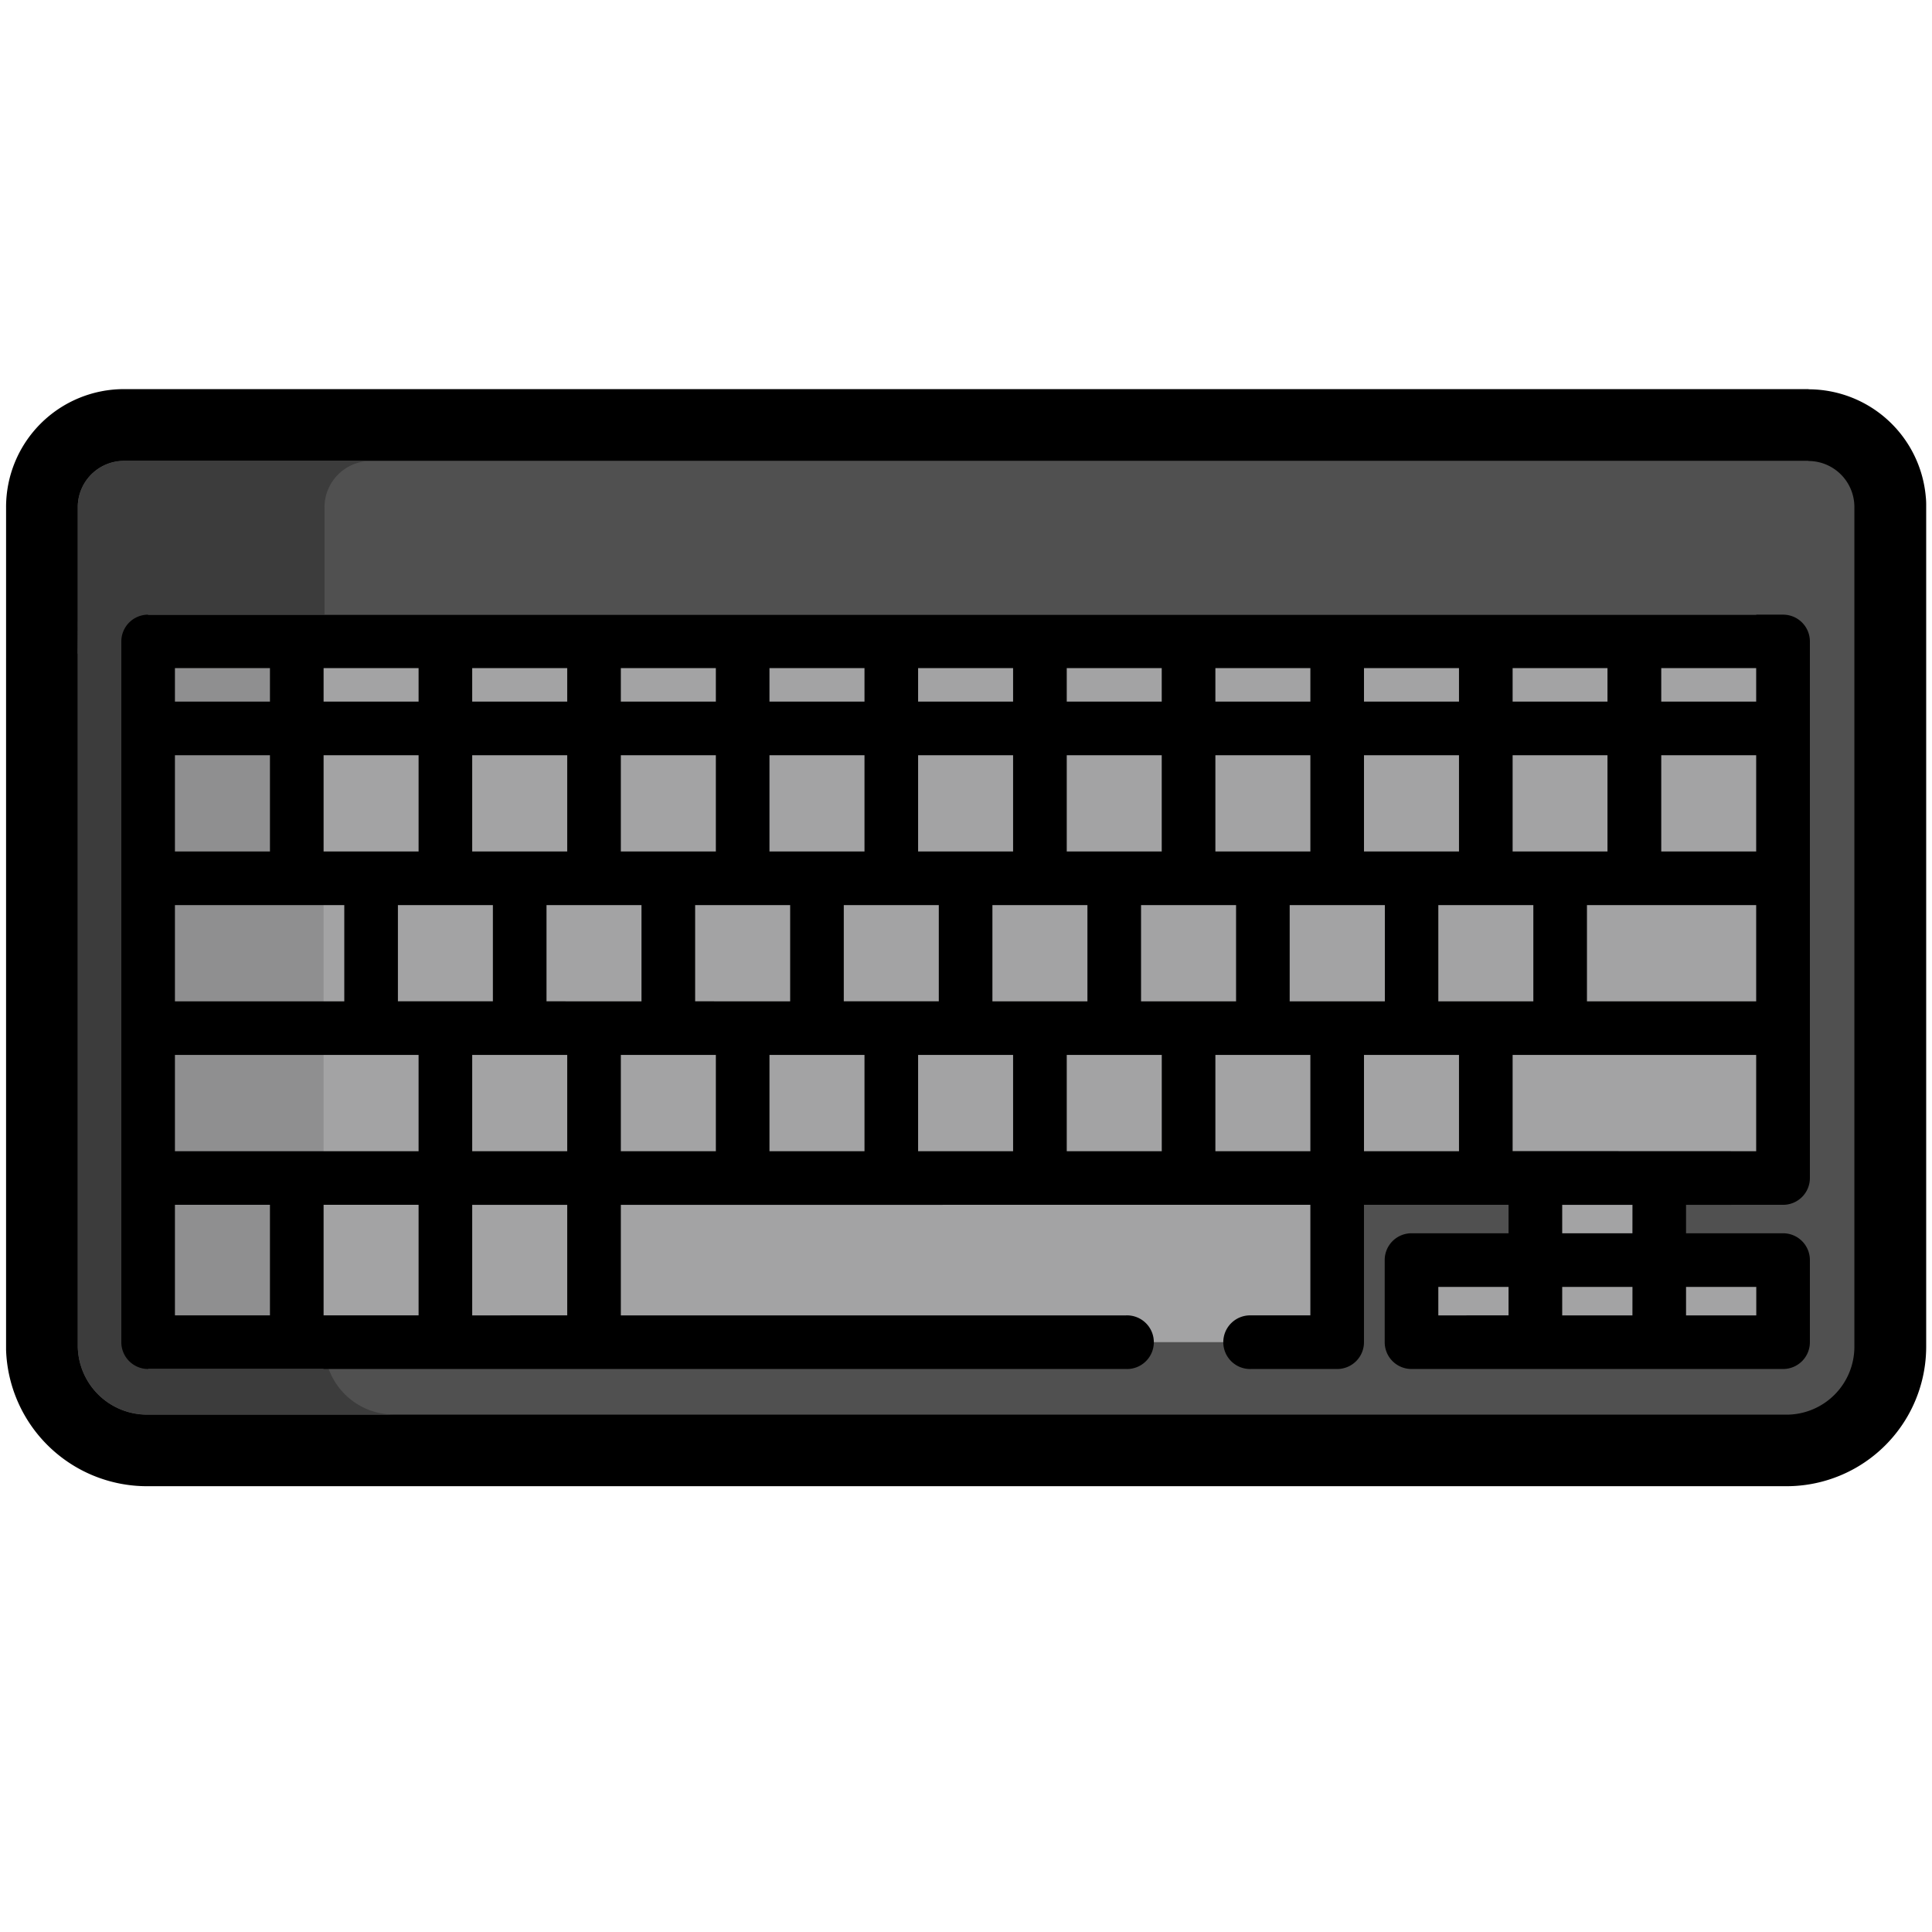 <svg xmlns="http://www.w3.org/2000/svg" viewBox="0 0 512 512"><defs><style>.cls-1{fill:#505050;}.cls-2{fill:#3c3c3c;}.cls-3{fill:#a3a3a4;}.cls-4{fill:#8f8f90;}</style></defs><title>colorNo</title><g id="color"><g id="colorNo"><path class="cls-1" d="M38.92,384.36a27.84,27.84,0,0,1-27.8-27c0-.15,0-.31,0-.47v-183c0-.61,0-1.15,0-1.56,0-1.06,0-3.39,0-8.51V134.38a21.74,21.74,0,0,1,21.72-21.71H479.27a21.7,21.7,0,0,1,21.59,19.85,9.44,9.44,0,0,1,.07,1.2V356.9a27.5,27.5,0,0,1-27.47,27.46Z"/><path d="M479.27,122.17a12.19,12.19,0,0,1,12.16,12.16V356.9a18,18,0,0,1-18,18H38.92a18.36,18.36,0,0,1-18.31-18.31v-147h0V201h0v-.95h0v-8.53h0V173.27h0c-.05,0,0-.46,0-9.48h0v-8.52h0V143.9h0v-1h0v-8.57a12.25,12.25,0,0,1,12.22-12.21H479.27m12.16,11.55v0m0,.61v0m-12.16-31.16H32.83A31.25,31.25,0,0,0,1.61,134.38v29.41c0,5.09,0,7.41,0,8.41,0,.47,0,1.14,0,2V356.89c0,.28,0,.56,0,.84a37.36,37.36,0,0,0,37.29,36.13H473.46a37,37,0,0,0,37-37V133.72a19.86,19.86,0,0,0-.12-2.2,31.21,31.21,0,0,0-31-28.35Z"/><path class="cls-2" d="M86,356.55V134.38A12.25,12.25,0,0,1,98.2,122.17H32.83a12.25,12.25,0,0,0-12.22,12.21v29.41c0,10.05-.09,9.48,0,9.48V356.55a18.36,18.36,0,0,0,18.31,18.31h65.37A18.36,18.36,0,0,1,86,356.55Z"/><polygon class="cls-3" points="354.37 355.69 39.26 355.69 39.26 162.85 465.43 162.85 465.43 312.19 354.37 312.22 354.37 355.69"/><rect class="cls-4" x="39.26" y="162.85" width="46.49" height="199.95"/><polygon class="cls-3" points="470.75 354.31 377.5 354.31 377.5 336.31 406.35 336.31 406.35 312.2 440.25 312.2 440.25 336.31 470.75 336.31 470.75 354.31"/><path d="M472.54,319.29a7.1,7.1,0,0,0,7.1-7.1V170a7.1,7.1,0,0,0-7.1-7.11H39.26A7.11,7.11,0,0,0,32.15,170V355.69a7.11,7.11,0,0,0,7.11,7.11H298.4a7.11,7.11,0,1,0,0-14.21H164.53v-29.3H347.26v29.3h-15.7a7.11,7.11,0,1,0,0,14.21h22.81a7.1,7.1,0,0,0,7.1-7.11v-36.4h38.31v7.54H374.06a7.1,7.1,0,0,0-7.1,7.11v21.75a7.1,7.1,0,0,0,7.1,7.11h98.48a7.1,7.1,0,0,0,7.1-7.11V333.94a7.1,7.1,0,0,0-7.1-7.11H446.82v-7.54Zm-72.76,29.3H381.17v-7.54h18.61Zm40.47-171.53h25.18v8.87H440.25Zm0,23.08h25.18v25.51H440.25Zm25.18,39.72v25.5H420.56v-25.5Zm-64.57-62.8H426v8.87H400.86Zm0,23.08H426v25.51H400.86Zm-39.39-23.08h25.18v8.87H361.47Zm0,23.08h25.18v25.51H361.47Zm-39.38-23.08h25.17v8.87H322.09Zm0,23.08h25.17v25.51H322.09ZM282.7,177.06h25.17v8.87H282.7Zm0,23.08h25.17v25.51H282.7Zm-39.39-23.08h25.17v8.87H243.31Zm0,23.08h25.17v25.51H243.31Zm-39.39-23.08H229.1v8.87H203.92Zm0,23.08H229.1v25.51H203.92Zm-39.39-23.08h25.18v8.87H164.53Zm0,23.08h25.18v25.51H164.53Zm-39.39-23.08h25.18v8.87H125.14Zm0,23.08h25.18v25.51H125.14ZM85.75,177.06h25.18v8.87H85.75Zm0,23.08h25.18v25.51H85.75ZM46.36,177.06H71.54v8.87H46.36Zm0,23.08H71.54v25.51H46.36Zm0,39.72H91.24v25.5H46.36ZM71.54,348.59H46.36v-29.3H71.54Zm39.39,0H85.75v-29.3h25.18Zm0-43.51H46.36V279.57h64.57Zm-5.48-39.72v-25.5h25.17v25.5Zm44.87,83.23H125.14v-29.3h25.18Zm0-43.51H125.14V279.57h25.18Zm-5.49-39.72v-25.5H170v25.5Zm44.88,39.72H164.53V279.57h25.18Zm-5.49-39.72v-25.5H209.4v25.5Zm44.88,39.72H203.92V279.57H229.1Zm-5.49-39.72v-25.5h25.18v25.5Zm44.87,39.72H243.31V279.57h25.17ZM263,265.36v-25.5h25.18v25.5H263Zm44.88,39.72H282.7V279.57h25.18Zm-5.49-39.72v-25.5h25.18v25.5H302.39Zm44.87,39.72H322.09V279.57h25.17Zm7.11-39.72H341.78v-25.5H367v25.5Zm32.28,39.72H361.47V279.57h25.18Zm-5.48-39.72v-25.5h25.18v25.5Zm51.44,83.23H414v-7.54h18.62Zm0-21.76H414v-7.54h18.62Zm32.82,14.22v7.54H446.82v-7.54Zm-64.57-36V279.57h64.57v25.51Z"/></g></g></svg>